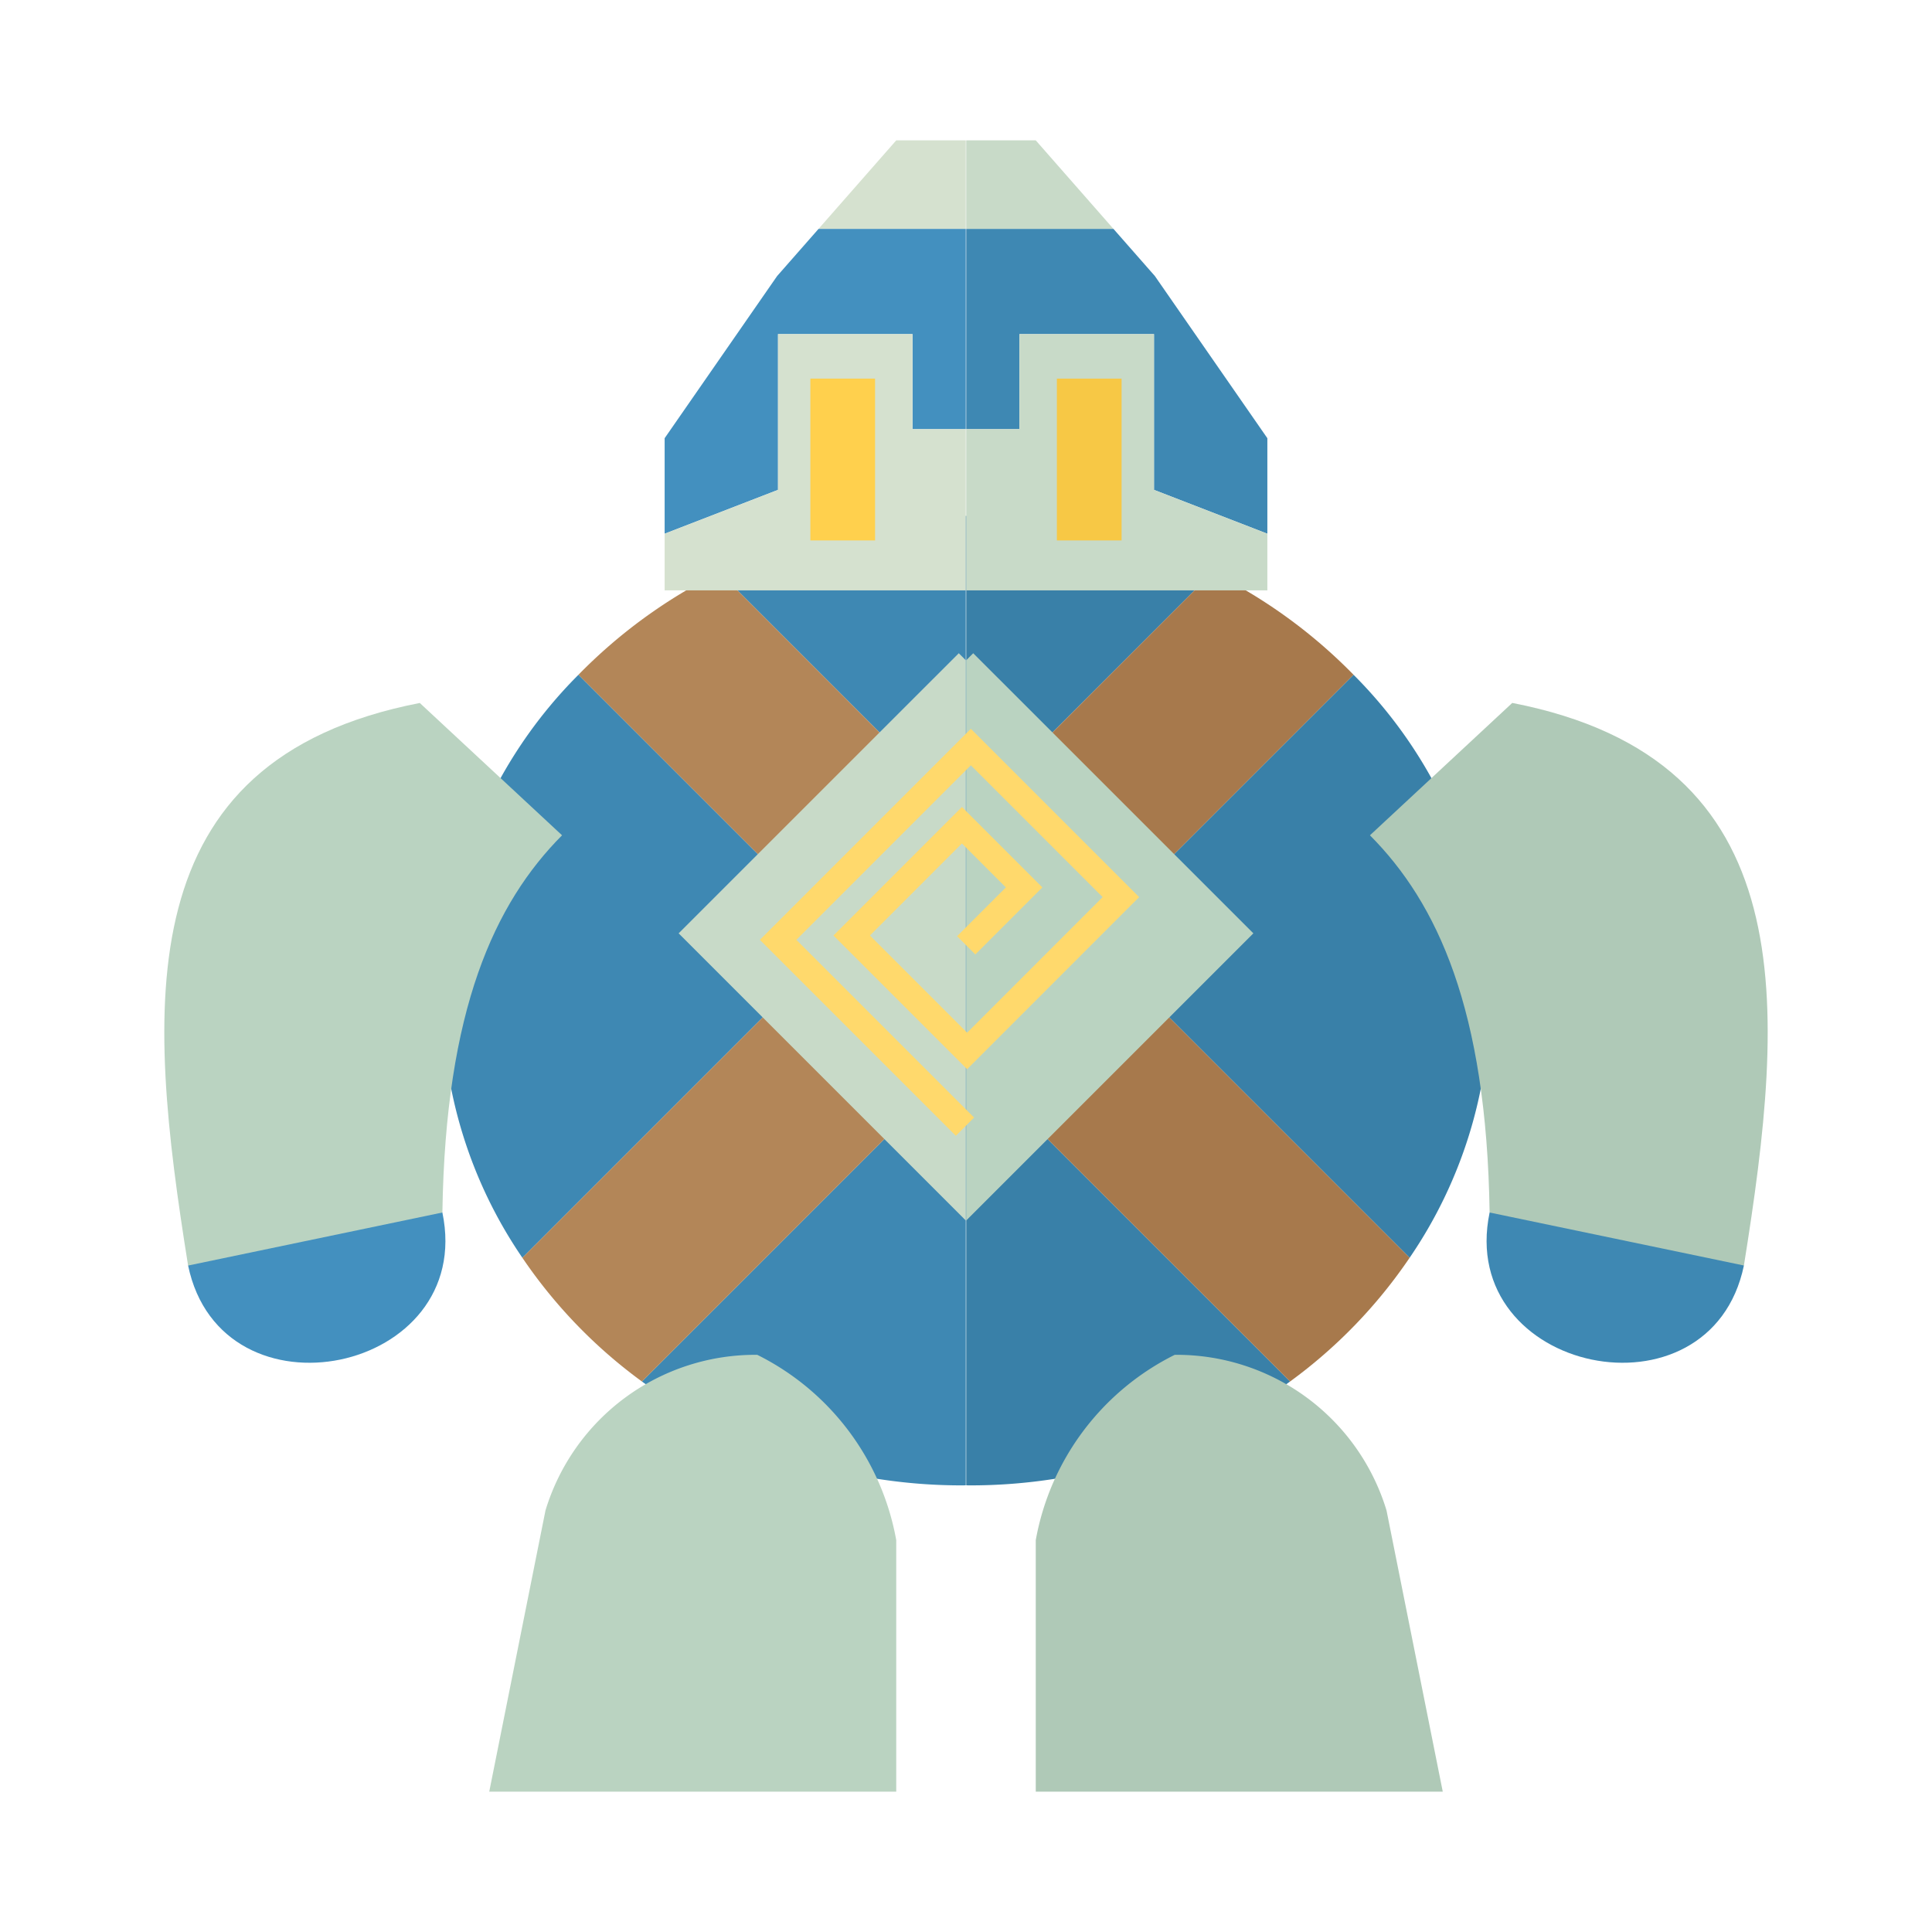 <svg xmlns="http://www.w3.org/2000/svg" width="100%" height="100%" viewBox="-2.72 -2.72 37.44 37.44"><path fill="#3980a8" d="M22.28 24.052l-5.245-5.244 2.358-2.358 5.204 5.204a8.866 8.866 0 001.55-4.984 9 9 0 00-2.637-6.314l-4.523 4.522-2.358-2.358 4.148-4.148a10.656 10.656 0 00-4.73-1.097l-.043.002v18.786l.042.002a10.533 10.533 0 006.234-2.013z"/><path fill="#a7794c" d="M17.035 18.808l5.245 5.244a9.701 9.701 0 002.317-2.398l-5.204-5.204zm-.405-6.288l2.357 2.358 4.523-4.522a10.057 10.057 0 00-2.733-1.984z"/><path fill="#afc9b7" d="M20.045 23.535a4.997 4.997 0 00-2.693 3.591V32h7.887l-1.09-5.45a4.25 4.25 0 00-4.104-3.015z"/><path fill="#3e88b3" d="M26.147 20.778c-.649 3.115 4.28 4.14 4.928 1.026l-3.393-2.437z"/><path fill="#afc9b7" d="M26.586 10.902l-2.758 2.565c1.306 1.314 2.26 3.367 2.319 7.31l4.928 1.027c.804-5.022 1.2-9.796-4.489-10.902z"/><path fill="#c8dac8" d="M17.352 0h-1.348v1.716h2.854L17.352 0z"/><path fill="#3e88b3" d="M17.036 3.755h2.607v3.018l2.197.85V5.772l-2.18-3.143-.802-.913h-2.854v3.881h1.032V3.755z"/><path fill="#c8dac8" d="M21.84 7.623l-2.197-.85V3.755h-2.607v1.842h-1.032v3.124h5.836V7.623z"/><path fill="#f7c845" d="M17.761 4.617h1.254v3.136h-1.254z"/><path fill="#bad3c1" d="M16.14 9.939l-.136.136v10.857l5.565-5.565-5.429-5.428z"/><path fill="#3e88b3" d="M9.72 24.052l5.244-5.244-2.357-2.358-5.204 5.204a8.866 8.866 0 01-1.55-4.984 9 9 0 012.637-6.314l4.523 4.522 2.358-2.358-4.148-4.148a10.656 10.656 0 014.73-1.097l.043.002v18.786l-.042.002a10.533 10.533 0 01-6.234-2.013z"/><path fill="#b38658" d="M14.964 18.808L9.72 24.052a9.701 9.701 0 01-2.317-2.398l5.204-5.204zm.406-6.288l-2.357 2.358-4.523-4.522a10.057 10.057 0 012.733-1.984z"/><path fill="#bad3c1" d="M11.955 23.535a4.997 4.997 0 012.693 3.591V32H6.761l1.09-5.45a4.25 4.25 0 014.104-3.015z"/><path fill="#4390bf" d="M5.853 20.778c.649 3.115-4.28 4.14-4.928 1.026l3.393-2.437z"/><path fill="#bad3c1" d="M5.414 10.902l2.758 2.565c-1.306 1.314-2.26 3.367-2.319 7.31L.925 21.805c-.804-5.022-1.2-9.796 4.489-10.902z"/><path fill="#d5e1cf" d="M14.648 0h1.348v1.716h-2.854L14.648 0z"/><path fill="#4390bf" d="M14.964 3.755h-2.607v3.018l-2.197.85V5.772l2.18-3.143.802-.913h2.854v3.881h-1.032V3.755z"/><path fill="#d5e1cf" d="M10.16 7.623l2.197-.85V3.755h2.607v1.842h1.032v3.124H10.16V7.623z"/><path fill="#ffd04d" d="M12.984 4.617h1.254v3.136h-1.254z"/><path fill="#c8dac8" d="M15.86 9.939l.136.136v10.857l-5.565-5.565 5.429-5.428z"/><path fill="none" stroke="#ffd96c" stroke-miterlimit="10" stroke-width=".5" d="M16.004 15.599l1.122-1.122-1.205-1.205-2.136 2.137 2.237 2.237 2.98-2.981-2.908-2.908-3.735 3.736 3.621 3.621"/></svg>